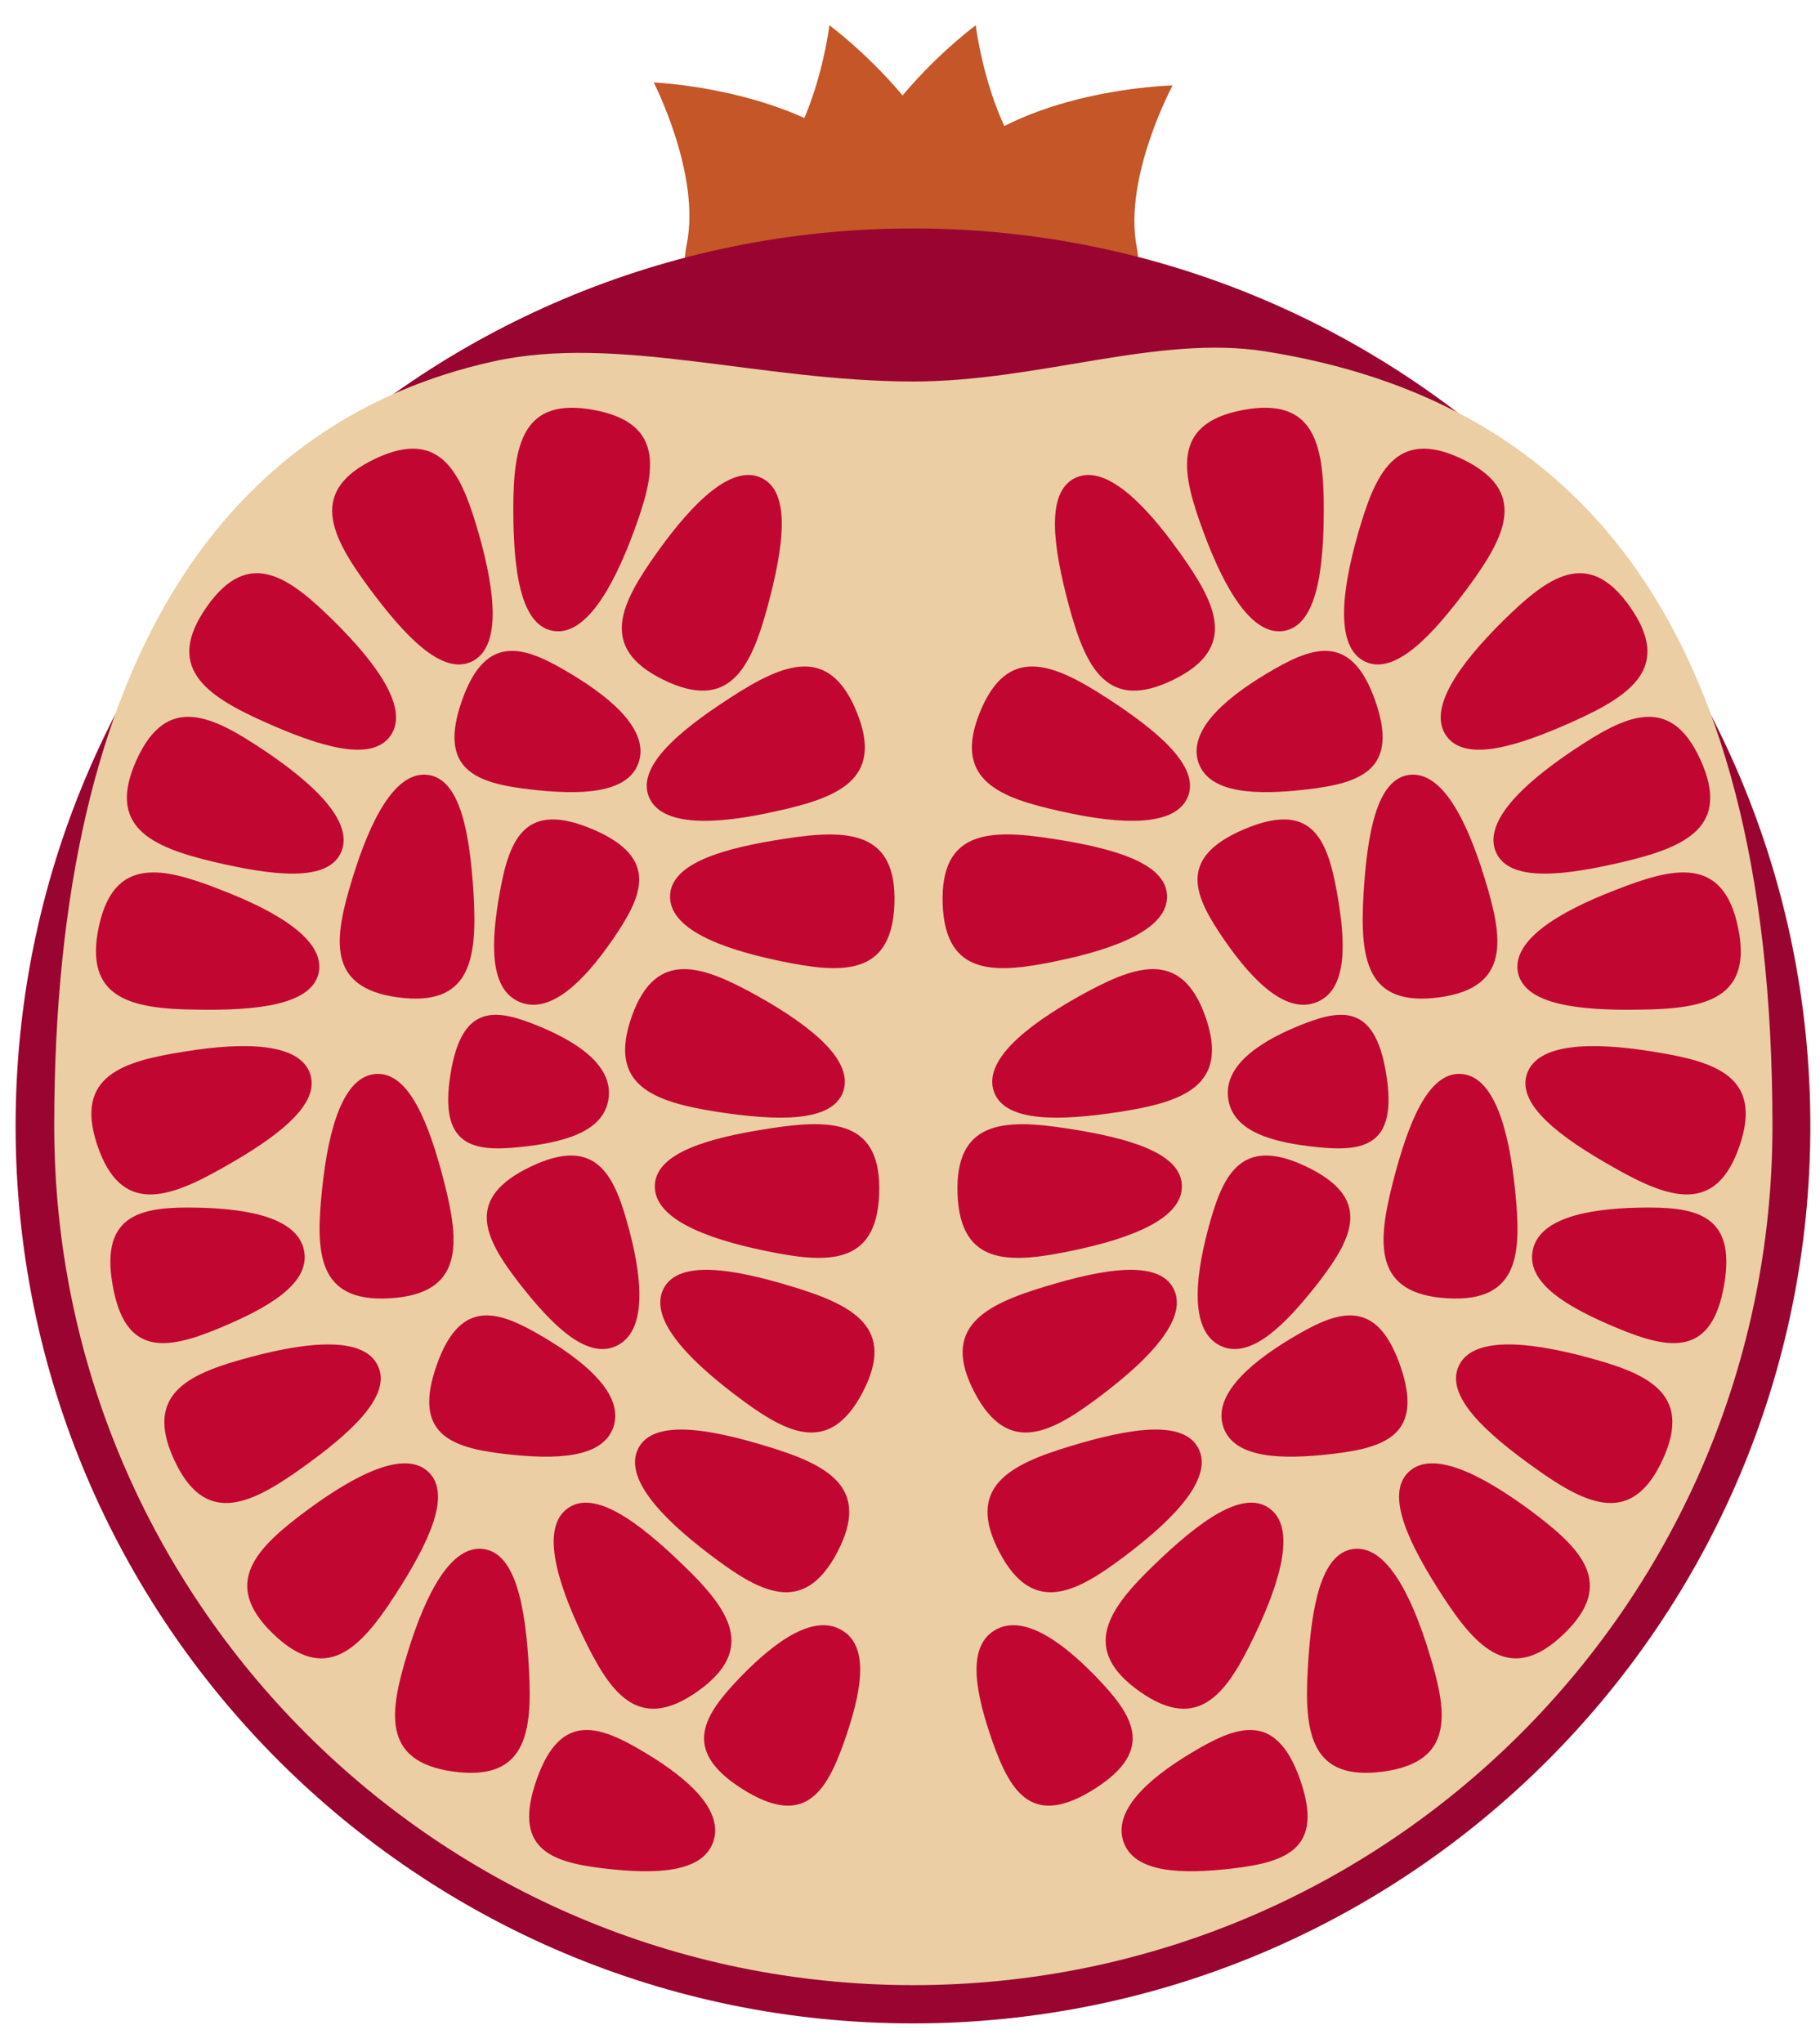<svg width="49" height="55" viewBox="0 0 49 55" fill="none" xmlns="http://www.w3.org/2000/svg">
<path d="M30.6 6.62C31.09 9.25 27.32 10.09 25.89 9.53C24.46 8.97 24.4 5.74 25.42 4.6C27.39 2.39 31.57 2.3 31.57 2.3C31.57 2.3 30.25 4.75 30.6 6.63V6.62Z" fill="#C45627"/>
<path d="M27.97 4.77C29.88 6.64 27.28 9.5 25.79 9.86C24.3 10.23 22.39 7.62 22.57 6.1C22.91 3.15 26.27 0.68 26.27 0.68C26.27 0.68 26.6 3.44 27.97 4.78V4.77Z" fill="#C45627"/>
<path d="M20.63 4.77C18.72 6.64 21.32 9.5 22.81 9.86C24.3 10.23 26.21 7.62 26.03 6.1C25.69 3.15 22.33 0.68 22.33 0.68C22.33 0.68 22 3.44 20.63 4.78V4.77Z" fill="#C45627"/>
<path d="M18.49 6.57C17.95 9.19 21.71 10.1 23.15 9.57C24.59 9.04 24.71 5.81 23.71 4.64C21.78 2.39 17.6 2.22 17.6 2.22C17.6 2.22 18.87 4.69 18.49 6.57Z" fill="#C45627"/>
<path d="M24.58 54.47C37.923 54.47 48.74 43.653 48.74 30.31C48.74 16.967 37.923 6.15 24.58 6.15C11.237 6.15 0.42 16.967 0.42 30.31C0.42 43.653 11.237 54.47 24.58 54.47Z" fill="#990530"/>
<path d="M47.72 30.31C47.72 43.09 37.36 53.44 24.59 53.44C11.82 53.44 1.46 43.08 1.46 30.31C1.46 17.54 6.23 11.29 13.28 9.73C16.62 8.99 20.48 10.27 24.59 10.27C27.97 10.27 31.18 9 34.07 9.46C42.12 10.74 47.72 16.35 47.72 30.31Z" fill="#EBCEA4"/>
<path d="M31.75 14.86C32.72 16.22 33.37 17.43 31.59 18.3C29.81 19.17 29.23 17.98 28.78 16.31C28.35 14.71 28.15 13.26 28.94 12.87C29.73 12.48 30.78 13.5 31.75 14.86Z" fill="#C20632"/>
<path d="M28.56 21.84C26.93 21.48 25.64 21.01 26.38 19.18C27.12 17.35 28.34 17.84 29.8 18.79C31.19 19.69 32.31 20.64 31.98 21.45C31.65 22.26 30.19 22.21 28.56 21.84Z" fill="#C20632"/>
<path d="M28.46 25.87C26.83 26.21 25.45 26.31 25.38 24.34C25.31 22.36 26.62 22.31 28.34 22.58C29.97 22.83 31.39 23.23 31.42 24.11C31.45 24.99 30.1 25.53 28.46 25.87Z" fill="#C20632"/>
<path d="M28.86 33.67C27.23 34.01 25.85 34.11 25.78 32.14C25.71 30.17 27.02 30.11 28.74 30.38C30.37 30.63 31.79 31.03 31.82 31.91C31.85 32.79 30.5 33.33 28.86 33.67Z" fill="#C20632"/>
<path d="M29.68 37.54C28.35 38.55 27.16 39.24 26.24 37.49C25.32 35.74 26.49 35.13 28.15 34.63C29.73 34.15 31.18 33.91 31.59 34.68C32 35.46 31.01 36.53 29.68 37.54Z" fill="#C20632"/>
<path d="M30.35 41.84C29.02 42.85 27.83 43.54 26.91 41.79C25.99 40.04 27.16 39.43 28.82 38.93C30.4 38.45 31.85 38.21 32.26 38.98C32.67 39.76 31.68 40.83 30.35 41.84Z" fill="#C20632"/>
<path d="M33.78 44.02C33.06 45.52 32.31 46.68 30.69 45.54C29.07 44.4 29.83 43.32 31.08 42.12C32.27 40.97 33.45 40.09 34.17 40.6C34.89 41.11 34.5 42.51 33.78 44.02Z" fill="#C20632"/>
<path d="M38.47 44.47C38.96 46.06 39.2 47.42 37.25 47.69C35.29 47.96 35.11 46.65 35.21 44.92C35.3 43.27 35.56 41.82 36.43 41.7C37.3 41.58 37.98 42.88 38.47 44.47Z" fill="#C20632"/>
<path d="M41.2 40.66C42.54 41.66 43.53 42.61 42.11 43.98C40.69 45.35 39.77 44.4 38.83 42.95C37.93 41.56 37.29 40.24 37.92 39.63C38.55 39.02 39.86 39.67 41.2 40.66Z" fill="#C20632"/>
<path d="M42.7 36.53C44.31 36.96 45.59 37.48 44.77 39.28C43.95 41.08 42.75 40.54 41.34 39.53C39.99 38.57 38.91 37.58 39.27 36.78C39.63 35.98 41.09 36.1 42.7 36.53Z" fill="#C20632"/>
<path d="M29.05 26.82C30.51 26.01 31.79 25.5 32.45 27.36C33.11 29.22 31.87 29.66 30.16 29.93C28.53 30.18 27.06 30.22 26.76 29.39C26.47 28.56 27.59 27.64 29.05 26.82Z" fill="#C20632"/>
<path d="M34.76 36.03C35.96 35.31 37.03 34.87 37.69 36.74C38.35 38.61 37.32 38.97 35.87 39.14C34.49 39.3 33.24 39.26 32.94 38.43C32.65 37.6 33.56 36.75 34.76 36.03Z" fill="#C20632"/>
<path d="M34.09 18.14C35.29 17.42 36.36 16.98 37.02 18.85C37.68 20.71 36.65 21.08 35.2 21.25C33.82 21.41 32.57 21.37 32.27 20.54C31.98 19.71 32.89 18.86 34.09 18.14Z" fill="#C20632"/>
<path d="M32.96 25.3C32.17 24.15 31.66 23.11 33.48 22.33C35.3 21.55 35.73 22.56 35.99 24C36.24 25.37 36.28 26.62 35.47 26.97C34.66 27.32 33.76 26.46 32.96 25.3Z" fill="#C20632"/>
<path d="M34.93 27.63C36.05 27.17 37.01 26.96 37.32 28.91C37.64 30.86 36.71 31.01 35.46 30.88C34.27 30.76 33.21 30.47 33.07 29.6C32.93 28.73 33.82 28.09 34.93 27.63Z" fill="#C20632"/>
<path d="M32.07 47.19C33.27 46.47 34.34 46.03 35 47.9C35.66 49.77 34.63 50.13 33.18 50.3C31.8 50.46 30.55 50.42 30.25 49.59C29.96 48.76 30.87 47.91 32.07 47.19Z" fill="#C20632"/>
<path d="M29.51 45.14C30.48 46.15 31.14 47.09 29.48 48.15C27.81 49.21 27.22 48.28 26.73 46.91C26.27 45.6 26.02 44.37 26.76 43.9C27.5 43.43 28.53 44.13 29.51 45.14Z" fill="#C20632"/>
<path d="M32.52 33.11C32.9 31.68 33.37 30.55 35.16 31.4C36.95 32.25 36.44 33.3 35.5 34.52C34.6 35.68 33.66 36.61 32.86 36.23C32.07 35.85 32.14 34.54 32.52 33.11Z" fill="#C20632"/>
<path d="M36.56 14.37C37.02 12.77 37.56 11.5 39.35 12.35C41.14 13.2 40.57 14.39 39.54 15.79C38.56 17.12 37.55 18.19 36.75 17.81C35.96 17.43 36.1 15.98 36.56 14.37Z" fill="#C20632"/>
<path d="M40.46 16.72C41.65 15.55 42.74 14.71 43.88 16.33C45.02 17.95 43.94 18.71 42.36 19.42C40.85 20.1 39.45 20.53 38.94 19.81C38.43 19.09 39.27 17.9 40.46 16.72Z" fill="#C20632"/>
<path d="M42.35 20.2C43.74 19.27 44.96 18.65 45.78 20.45C46.6 22.25 45.4 22.8 43.71 23.2C42.1 23.58 40.64 23.75 40.28 22.95C39.92 22.15 40.96 21.13 42.35 20.2Z" fill="#C20632"/>
<path d="M43.49 23.96C45.04 23.35 46.38 23.02 46.79 24.95C47.2 26.89 45.91 27.16 44.17 27.18C42.52 27.21 41.06 27.05 40.87 26.19C40.69 25.33 41.93 24.56 43.49 23.96Z" fill="#C20632"/>
<path d="M44.5 28.31C46.15 28.57 47.47 28.96 46.84 30.83C46.21 32.7 44.96 32.29 43.45 31.43C42.01 30.62 40.83 29.74 41.11 28.91C41.39 28.08 42.85 28.04 44.5 28.31Z" fill="#C20632"/>
<path d="M32.4 14.32C31.82 12.75 31.51 11.41 33.45 11.04C35.39 10.67 35.64 11.96 35.64 13.7C35.64 15.35 35.45 16.81 34.59 16.98C33.73 17.15 32.98 15.89 32.4 14.32Z" fill="#C20632"/>
<path d="M40.79 32.03C40.96 33.69 40.94 35.07 38.96 34.95C36.99 34.83 37.07 33.51 37.5 31.83C37.91 30.23 38.45 28.86 39.33 28.91C40.21 28.96 40.62 30.36 40.79 32.03Z" fill="#C20632"/>
<path d="M39.97 23.64C40.46 25.23 40.7 26.59 38.74 26.85C36.78 27.11 36.61 25.81 36.71 24.07C36.81 22.42 37.07 20.97 37.94 20.86C38.81 20.75 39.48 22.04 39.97 23.64Z" fill="#C20632"/>
<path d="M44.12 32.51C45.57 32.48 46.76 32.63 46.42 34.58C46.09 36.53 44.96 36.34 43.56 35.76C42.23 35.21 41.11 34.56 41.26 33.69C41.41 32.82 42.66 32.54 44.12 32.51Z" fill="#C20632"/>
<path d="M17.7 14.86C16.73 16.22 16.08 17.43 17.86 18.3C19.64 19.17 20.22 17.98 20.67 16.31C21.1 14.71 21.3 13.26 20.51 12.87C19.72 12.48 18.67 13.5 17.7 14.86Z" fill="#C20632"/>
<path d="M20.89 21.84C22.52 21.48 23.81 21.01 23.07 19.18C22.33 17.35 21.11 17.84 19.65 18.79C18.26 19.69 17.14 20.64 17.47 21.45C17.8 22.26 19.26 22.21 20.89 21.84Z" fill="#C20632"/>
<path d="M21 25.87C22.63 26.21 24.01 26.31 24.08 24.34C24.15 22.37 22.84 22.31 21.12 22.58C19.49 22.83 18.07 23.23 18.04 24.11C18.01 24.99 19.36 25.53 21 25.87Z" fill="#C20632"/>
<path d="M20.59 33.67C22.22 34.01 23.6 34.11 23.67 32.14C23.74 30.16 22.43 30.11 20.71 30.38C19.08 30.63 17.66 31.03 17.63 31.91C17.6 32.79 18.95 33.33 20.59 33.67Z" fill="#C20632"/>
<path d="M19.78 37.54C21.11 38.55 22.3 39.24 23.22 37.49C24.14 35.74 22.97 35.13 21.31 34.63C19.73 34.15 18.28 33.91 17.87 34.68C17.46 35.46 18.45 36.53 19.78 37.54Z" fill="#C20632"/>
<path d="M19.1 41.84C20.43 42.85 21.62 43.54 22.54 41.79C23.46 40.04 22.29 39.43 20.63 38.93C19.05 38.45 17.6 38.21 17.19 38.98C16.78 39.76 17.77 40.83 19.1 41.84Z" fill="#C20632"/>
<path d="M15.68 44.02C16.4 45.52 17.15 46.68 18.77 45.54C20.39 44.4 19.63 43.32 18.38 42.12C17.19 40.97 16.01 40.09 15.29 40.6C14.57 41.11 14.96 42.51 15.68 44.02Z" fill="#C20632"/>
<path d="M10.98 44.47C10.49 46.06 10.25 47.42 12.2 47.69C14.16 47.96 14.34 46.65 14.24 44.92C14.15 43.27 13.89 41.82 13.02 41.7C12.15 41.58 11.47 42.88 10.98 44.47Z" fill="#C20632"/>
<path d="M8.26 40.66C6.92 41.66 5.93 42.61 7.35 43.98C8.77 45.35 9.69 44.4 10.63 42.95C11.53 41.56 12.17 40.24 11.54 39.63C10.91 39.02 9.6 39.67 8.26 40.66Z" fill="#C20632"/>
<path d="M6.75 36.53C5.14 36.96 3.86 37.48 4.68 39.28C5.5 41.08 6.7 40.54 8.11 39.53C9.46 38.57 10.54 37.58 10.18 36.78C9.82 35.98 8.36 36.1 6.75 36.53Z" fill="#C20632"/>
<path d="M20.41 26.82C18.95 26.01 17.67 25.5 17.01 27.36C16.35 29.22 17.59 29.66 19.3 29.93C20.93 30.18 22.4 30.22 22.7 29.39C22.99 28.56 21.87 27.64 20.41 26.82Z" fill="#C20632"/>
<path d="M14.69 36.03C13.49 35.31 12.42 34.87 11.76 36.74C11.1 38.6 12.13 38.97 13.58 39.14C14.96 39.3 16.21 39.26 16.51 38.43C16.8 37.6 15.89 36.75 14.69 36.03Z" fill="#C20632"/>
<path d="M15.37 18.14C14.17 17.42 13.1 16.98 12.44 18.85C11.78 20.72 12.81 21.08 14.26 21.25C15.64 21.41 16.89 21.37 17.19 20.54C17.48 19.71 16.57 18.86 15.37 18.14Z" fill="#C20632"/>
<path d="M16.49 25.3C17.28 24.15 17.79 23.11 15.97 22.33C14.15 21.55 13.72 22.56 13.46 24C13.21 25.37 13.17 26.62 13.98 26.97C14.79 27.32 15.69 26.46 16.49 25.3Z" fill="#C20632"/>
<path d="M14.52 27.63C13.4 27.17 12.44 26.96 12.13 28.91C11.81 30.86 12.74 31.01 13.99 30.88C15.18 30.76 16.24 30.47 16.38 29.6C16.52 28.73 15.63 28.09 14.52 27.63Z" fill="#C20632"/>
<path d="M17.38 47.19C16.18 46.47 15.11 46.03 14.45 47.9C13.79 49.77 14.82 50.13 16.27 50.3C17.65 50.46 18.9 50.42 19.2 49.59C19.49 48.76 18.58 47.91 17.38 47.19Z" fill="#C20632"/>
<path d="M19.94 45.14C18.97 46.15 18.31 47.09 19.97 48.15C21.64 49.21 22.23 48.28 22.72 46.91C23.18 45.6 23.43 44.37 22.69 43.9C21.95 43.43 20.92 44.13 19.94 45.14Z" fill="#C20632"/>
<path d="M16.94 33.11C16.56 31.68 16.09 30.55 14.3 31.4C12.51 32.25 13.02 33.3 13.96 34.52C14.86 35.68 15.8 36.61 16.6 36.23C17.39 35.85 17.32 34.54 16.94 33.11Z" fill="#C20632"/>
<path d="M12.89 14.37C12.43 12.77 11.89 11.5 10.1 12.35C8.31 13.2 8.88 14.39 9.91 15.79C10.89 17.12 11.9 18.19 12.7 17.81C13.49 17.43 13.35 15.98 12.89 14.37Z" fill="#C20632"/>
<path d="M8.99 16.72C7.8 15.55 6.71 14.71 5.57 16.33C4.43 17.95 5.51 18.71 7.09 19.42C8.6 20.1 10 20.53 10.51 19.81C11.02 19.09 10.18 17.9 8.99 16.72Z" fill="#C20632"/>
<path d="M7.11 20.2C5.72 19.27 4.5 18.65 3.68 20.45C2.86 22.25 4.06 22.8 5.75 23.2C7.36 23.58 8.82 23.75 9.18 22.95C9.54 22.15 8.5 21.13 7.11 20.2Z" fill="#C20632"/>
<path d="M5.96 23.96C4.41 23.35 3.07 23.02 2.66 24.95C2.25 26.89 3.54 27.16 5.28 27.18C6.93 27.21 8.39 27.05 8.58 26.19C8.76 25.33 7.52 24.56 5.96 23.96Z" fill="#C20632"/>
<path d="M4.96 28.31C3.31 28.57 1.99 28.96 2.62 30.83C3.25 32.7 4.5 32.29 6.01 31.43C7.45 30.62 8.63 29.74 8.35 28.91C8.07 28.08 6.61 28.04 4.96 28.31Z" fill="#C20632"/>
<path d="M17.06 14.32C17.64 12.75 17.95 11.41 16.01 11.04C14.07 10.67 13.82 11.96 13.82 13.7C13.82 15.35 14.01 16.81 14.87 16.98C15.73 17.15 16.48 15.89 17.06 14.32Z" fill="#C20632"/>
<path d="M8.67 32.03C8.5 33.69 8.52 35.07 10.5 34.95C12.47 34.83 12.39 33.51 11.96 31.83C11.55 30.23 11.01 28.86 10.13 28.91C9.25 28.96 8.84 30.36 8.67 32.03Z" fill="#C20632"/>
<path d="M9.49 23.64C9 25.23 8.76 26.59 10.72 26.85C12.68 27.11 12.85 25.81 12.75 24.07C12.65 22.42 12.39 20.97 11.52 20.86C10.65 20.75 9.98 22.04 9.49 23.64Z" fill="#C20632"/>
<path d="M5.33 32.51C3.88 32.48 2.69 32.63 3.03 34.58C3.36 36.53 4.49 36.34 5.89 35.76C7.22 35.21 8.34 34.56 8.19 33.69C8.04 32.82 6.79 32.54 5.33 32.51Z" fill="#C20632"/>
</svg>
